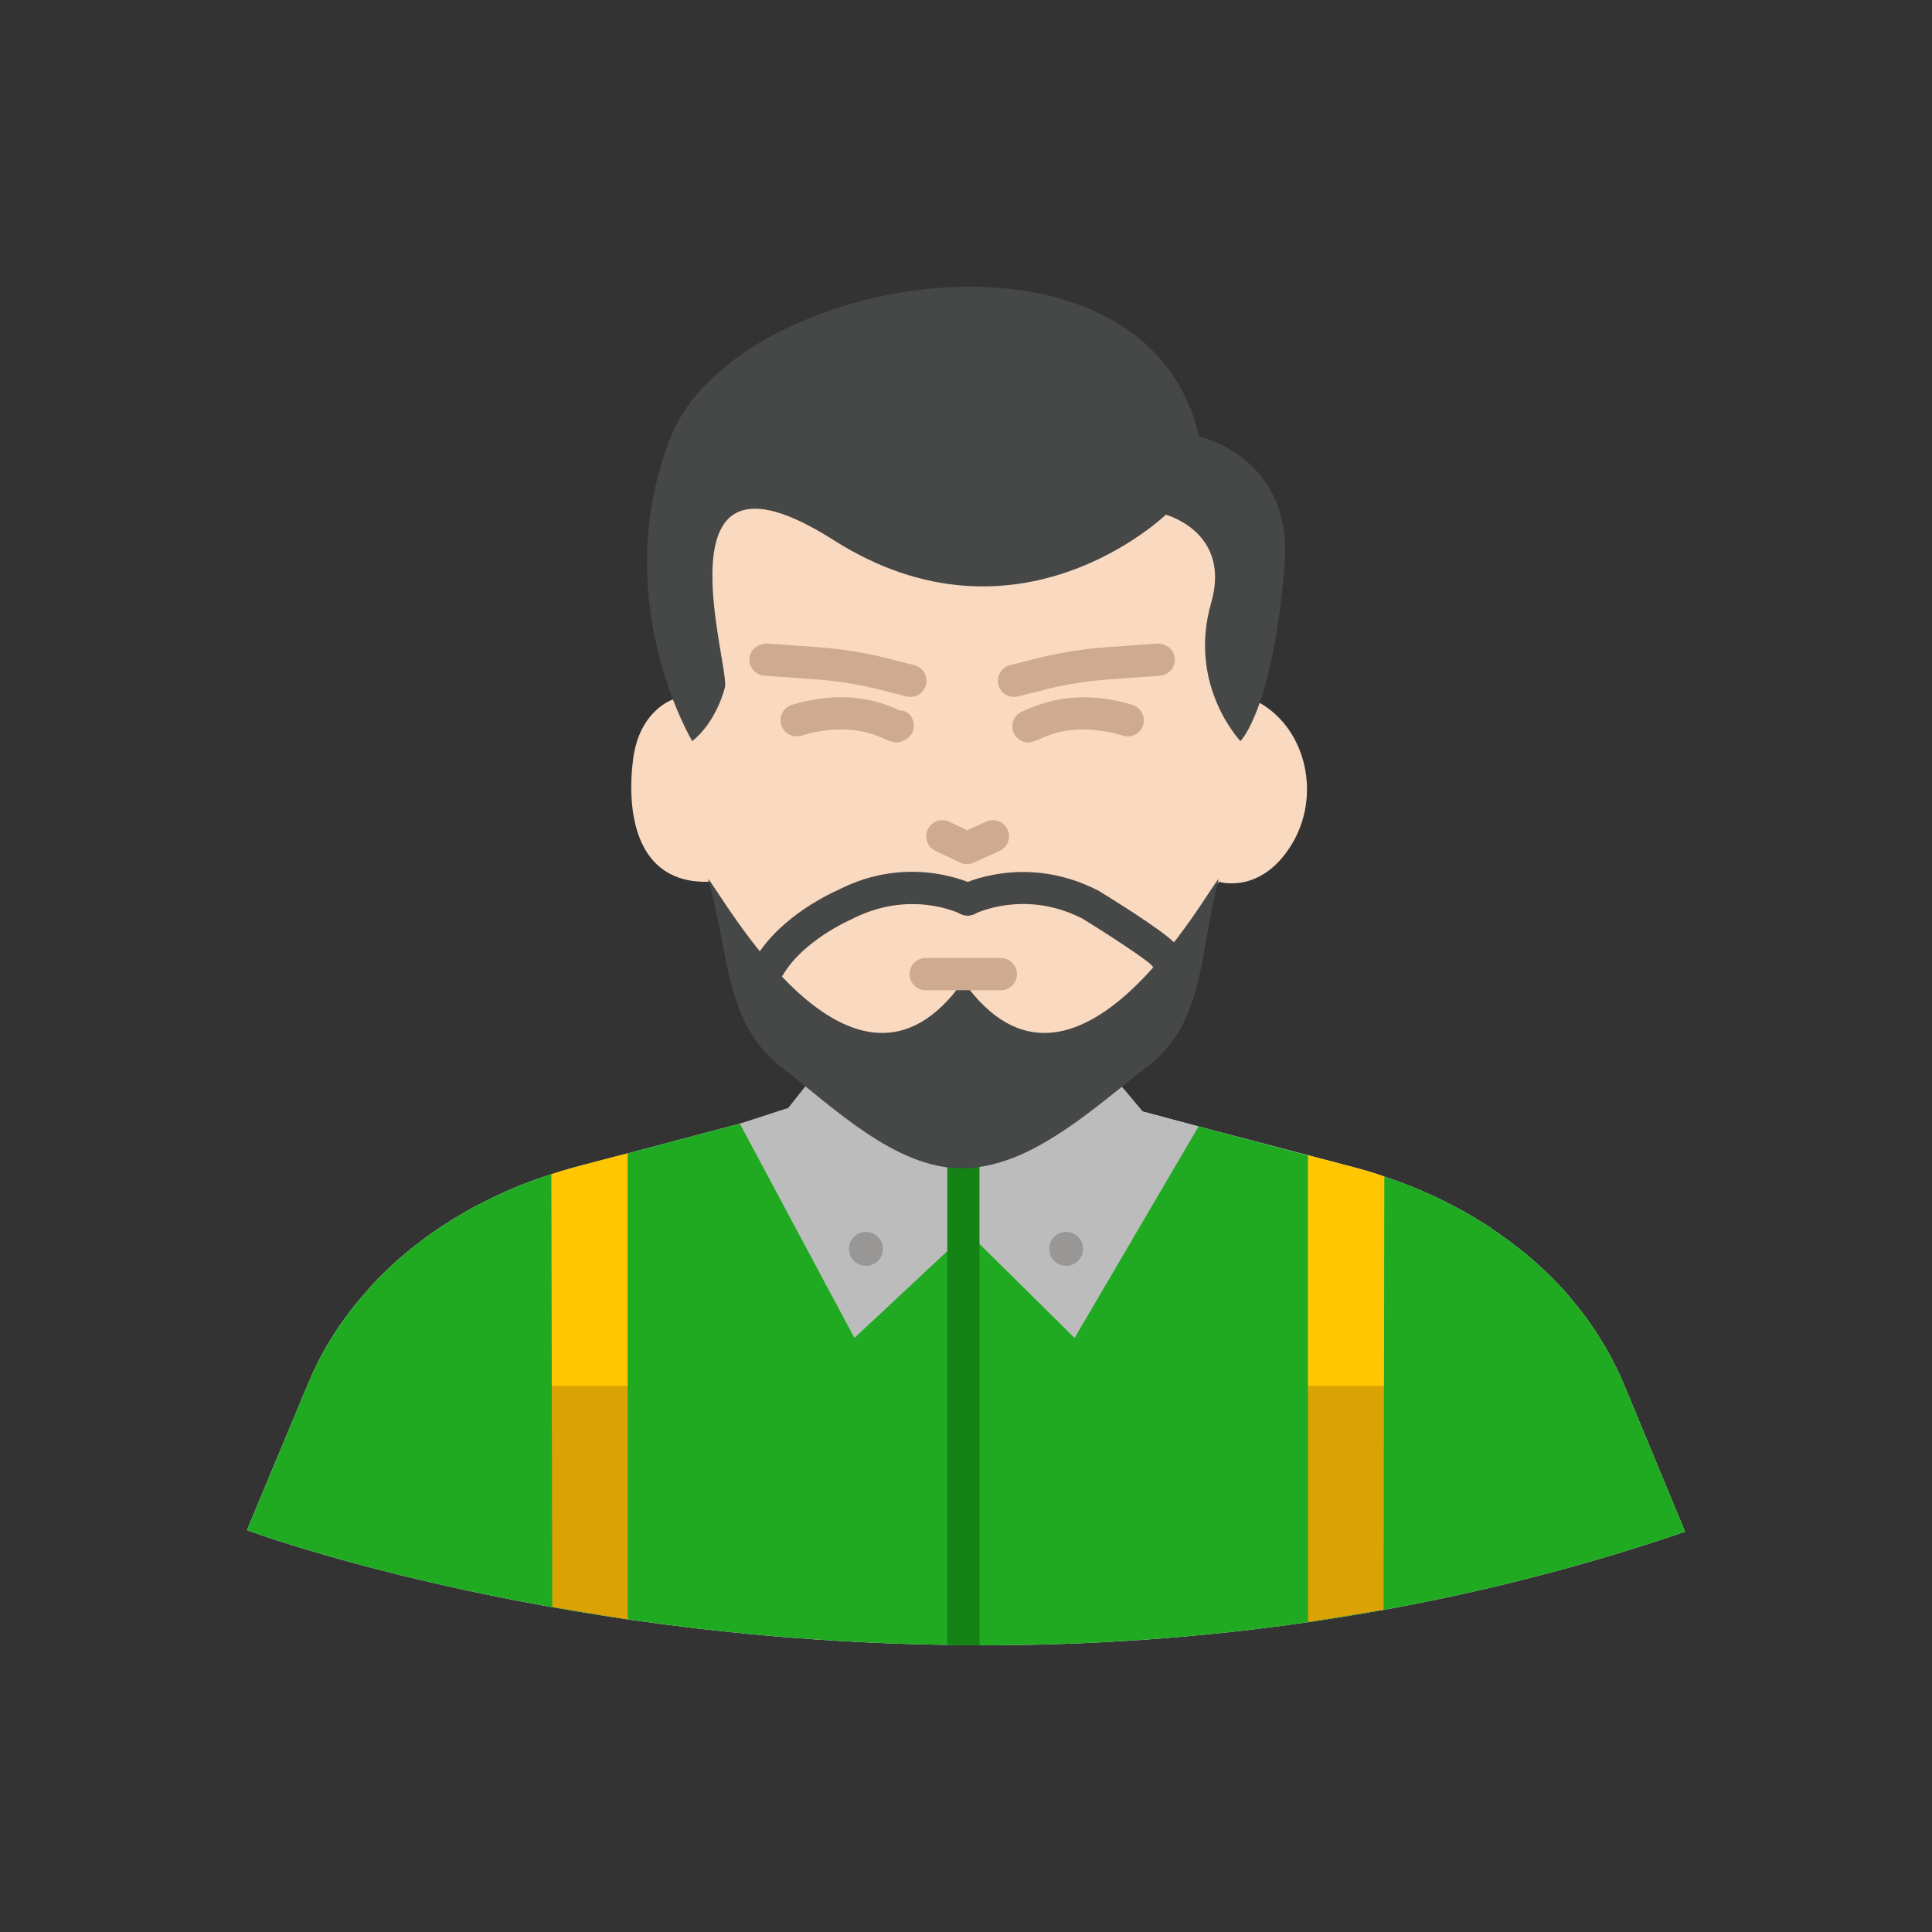 <?xml version="1.0" ?><svg style="enable-background:new 0 0 48 48;" version="1.1" viewBox="0 0 48 48" xml:space="preserve" xmlns="http://www.w3.org/2000/svg" xmlns:xlink="http://www.w3.org/1999/xlink"><rect x="0" y="0" width="48" height="48" fill="#333333" stroke="none"/><g id="Icons"><g><path d="M41.865,38.056c-6.2,2.12-12.24,2.83-17.53,2.82c-0.27,0-0.53,0-0.8-0.01    c-10.16-0.14-17.4-2.85-17.4-2.85l1.54-3.69c0.34-0.81,0.83-1.57,1.43-2.24c0.1-0.12,0.2-0.23,0.31-0.34    c0.19-0.19,0.39-0.38,0.59-0.55c0.13-0.11,0.26-0.22,0.4-0.32c0.41-0.32,0.85-0.6,1.32-0.86c0.15-0.08,0.31-0.16,0.47-0.24    c0.48-0.24,0.99-0.44,1.52-0.61c0.01,0,0.01,0,0.02,0c0.18-0.06,0.37-0.12,0.56-0.17l1.3-0.34l2.79-0.74l1.12-0.3h8.89l1.38,0.37    l3.92,1.03c0.23,0.06,0.46,0.13,0.68,0.21c0.35,0.12,0.69,0.24,1.02,0.39c0.33,0.14,0.64,0.3,0.95,0.47    c0.16,0.09,0.31,0.17,0.45,0.27c0.1,0.05,0.19,0.11,0.28,0.18c0.09,0.06,0.18,0.12,0.27,0.19c0.15,0.1,0.3,0.22,0.44,0.33    c0.38,0.3,0.74,0.64,1.06,0.99c0.08,0.09,0.16,0.18,0.23,0.27c0.07,0.09,0.14,0.17,0.21,0.26c0.08,0.1,0.15,0.2,0.22,0.3    c0.33,0.47,0.61,0.97,0.83,1.49L41.865,38.056z" style="fill:#F4F4F4;"/><path d="M41.865,38.056c-6.2,2.12-12.24,2.83-17.53,2.82c-0.27,0-0.53,0-0.8-0.01    c-10.16-0.14-17.4-2.85-17.4-2.85l1.54-3.69c0.34-0.81,0.83-1.57,1.43-2.24c0.1-0.12,0.2-0.23,0.31-0.34    c0.19-0.19,0.39-0.38,0.59-0.55c0.13-0.11,0.26-0.22,0.4-0.32c0.41-0.32,0.85-0.6,1.32-0.86c0.15-0.08,0.31-0.16,0.47-0.24    c0.48-0.24,0.99-0.44,1.52-0.61c0.01,0,0.01,0,0.02,0c0.2-0.05,0.46,0.06,0.65,0.01l1.21-0.52l2.79-0.74l1.24-0.07l0.2-0.23    l0.31-0.35l7.48,0.17l0.3,0.18l0.31,0.19l1.55,0.18l2.72,0.72l0.99,0.51c0.24,0.06,0.67-0.07,0.89,0.01    c0.35,0.12,0.69,0.24,1.02,0.39c0.33,0.14,0.65,0.3,0.95,0.47c0.16,0.09,0.31,0.17,0.45,0.27c0.1,0.05,0.19,0.11,0.28,0.18    c0.09,0.06,0.18,0.12,0.27,0.19c0.15,0.1,0.3,0.22,0.44,0.33c0.38,0.3,0.74,0.64,1.06,0.99c0.08,0.09,0.16,0.18,0.23,0.27    c0.07,0.09,0.14,0.17,0.21,0.26c0.08,0.1,0.15,0.2,0.22,0.3c0.33,0.47,0.61,0.97,0.83,1.49L41.865,38.056z" style="fill:#1FAA22;"/><polyline points="27.877,27.002 28.396,27.621 29.778,27.986 26.698,33.241 24.039,30.613     21.228,33.241 18.381,27.917 19.583,27.526 20.113,26.86 20.8,27.379 27.059,27.195 27.877,27.002   " style="fill:#BCBCBC;"/><polygon points="32.495,34.43 32.495,40.3 34.375,39.994 34.384,34.43 33.44,33.629       " style="fill:#DBA203;"/><polygon points="13.721,39.925 15.595,40.237 15.595,34.43 14.736,33.811 13.709,34.43       " style="fill:#DBA203;"/><path d="M13.698,29.172l0.011,5.258h1.885v-5.778    C14.83,28.851,14.037,29.053,13.698,29.172z" style="fill:#FFC601;"/><g><path d="M24.335,28.656v12.22c-0.27,0-0.53,0-0.8-0.01v-12.21c0-0.22,0.18-0.4,0.4-0.4     C24.155,28.256,24.335,28.436,24.335,28.656z" style="fill:#158215;"/></g><circle cx="26.488" cy="31.028" r="0.421" style="fill:#999796;"/><circle cx="21.514" cy="31.028" r="0.421" style="fill:#999796;"/><path d="M34.393,29.229c-0.405-0.144-1.135-0.332-1.898-0.526v5.727h1.89L34.393,29.229z" style="fill:#FFC601;"/><g><path d="M16.718,17.379c0,0-0.832,0.26-0.989,1.485c-0.158,1.225,0.01,3.119,1.918,3.043     c0,0,1.506,2.927,2.911,3.524c1.404,0.597,2.333,0.424,3.237-0.836c0,0,0.705,1.34,2.209,1.158     c1.503-0.183,2.971-1.806,4.279-3.845c0,0,1.021,0.324,1.788-0.894c0.767-1.218,0.393-2.89-0.774-3.551     l-0.527,0.27c0,0-0.432-0.645-0.201-2.498s-0.212-2.712-1.378-3.202c0,0-3.386,3.103-7.496,0.824     s-4.405-0.173-4.4,1.835c0.005,2.008,1.216,1.819,0.035,3.103L16.718,17.379z" style="fill:#F9D9C0;"/><path d="M30.28,21.836c-0.49,1.84-0.34,3.57-1.77,4.66c-0.91,0.7-1.96,1.65-3.1,2.17     c-0.49,0.22-1,0.36-1.52,0.36c-1.65,0-3.19-1.52-4.45-2.49c-1.46-1.12-1.31-2.86-1.85-4.7     c0.27,0.23,3.59,6.45,6.34,2.54C26.69,28.286,30.01,22.066,30.28,21.836z" style="fill:#464747;"/><path d="M30.819,18.413c0,0-1.319-1.379-0.728-3.435c0.506-1.76-1.127-2.19-1.127-2.19     s-3.669,3.547-8.256,0.629c-4.587-2.919-2.511,3.278-2.704,3.682c0,0-0.192,0.82-0.805,1.314     c0,0-2.126-3.536-0.531-7.566s11.774-5.817,13.123,0c0,0,2.336,0.5,2.126,3.156     C31.63,17.615,30.819,18.413,30.819,18.413z" style="fill:#464747;"/><g><path d="M24.024,21.469c-0.059,0-0.118-0.014-0.172-0.039l-0.613-0.292      c-0.2-0.096-0.284-0.334-0.189-0.533c0.095-0.2,0.336-0.284,0.533-0.189l0.445,0.212l0.475-0.215      c0.2-0.09,0.439-0.002,0.529,0.199c0.091,0.201,0.002,0.438-0.199,0.529l-0.644,0.292      C24.137,21.456,24.08,21.469,24.024,21.469z" style="fill:#CEAA91;"/></g><g><g><path d="M28.936,24.147c-0.124,0-0.247-0.058-0.325-0.166       c-0.121-0.134-0.984-0.707-1.71-1.154c-1.431-0.742-2.668-0.131-2.681-0.124       c-0.196,0.101-0.438,0.021-0.538-0.176c-0.1-0.197-0.021-0.438,0.176-0.537       c0.065-0.032,1.621-0.799,3.437,0.141c0.81,0.498,1.782,1.128,1.966,1.382       c0.129,0.18,0.088,0.43-0.091,0.559C29.099,24.121,29.017,24.147,28.936,24.147z" style="fill:#464747;"/></g><g><path d="M19.113,24.412c-0.069,0-0.139-0.018-0.203-0.056       c-0.19-0.112-0.253-0.357-0.142-0.548c0.635-1.078,1.984-1.666,2.042-1.69       c1.789-0.929,3.345-0.163,3.41-0.129c0.197,0.1,0.276,0.34,0.176,0.537       c-0.1,0.197-0.338,0.277-0.536,0.177l0,0c-0.052-0.025-1.268-0.61-2.708,0.138       c-0.038,0.017-1.194,0.524-1.694,1.374C19.383,24.341,19.25,24.412,19.113,24.412z" style="fill:#464747;"/></g></g><g><path d="M24.867,24.602H22.997c-0.221,0-0.4-0.18-0.4-0.4      c0-0.221,0.179-0.4,0.4-0.4h1.87c0.221,0,0.4,0.18,0.4,0.4      C25.267,24.422,25.088,24.602,24.867,24.602z" style="fill:#CEAA91;"/></g><g><g><path d="M25.191,17.315c-0.179,0-0.341-0.121-0.387-0.302       c-0.054-0.215,0.075-0.432,0.289-0.486l0.659-0.167c0.567-0.144,1.148-0.237,1.728-0.279l1.28-0.092       c0.226,0.005,0.412,0.15,0.428,0.371c0.016,0.22-0.15,0.411-0.37,0.428l-1.281,0.092       c-0.533,0.038-1.067,0.124-1.588,0.256l-0.659,0.167C25.257,17.311,25.224,17.315,25.191,17.315z" style="fill:#CEAA91;"/></g><g><path d="M25.55,18.446c-0.221,0-0.4-0.18-0.4-0.4c0-0.181,0.12-0.333,0.284-0.383       c0.844-0.398,1.739-0.443,2.7-0.151c0.211,0.064,0.331,0.287,0.267,0.499       c-0.064,0.211-0.285,0.331-0.499,0.267c-1.158-0.35-1.864-0.014-2.096,0.096       C25.751,18.398,25.61,18.446,25.55,18.446z" style="fill:#CEAA91;"/></g><g><path d="M22.618,17.315c-0.033,0-0.066-0.004-0.099-0.013l-0.659-0.167       c-0.521-0.132-1.055-0.218-1.588-0.256l-1.281-0.092c-0.22-0.017-0.386-0.208-0.37-0.428       c0.016-0.221,0.216-0.366,0.428-0.371l1.281,0.092c0.579,0.042,1.16,0.136,1.727,0.279l0.659,0.167       c0.214,0.055,0.344,0.272,0.289,0.486C22.959,17.194,22.797,17.315,22.618,17.315z" style="fill:#CEAA91;"/></g><g><path d="M22.26,18.446c-0.059,0-0.201-0.048-0.254-0.073       c-0.232-0.109-0.938-0.446-2.097-0.096c-0.216,0.064-0.436-0.056-0.499-0.267       c-0.064-0.212,0.055-0.435,0.267-0.499c0.966-0.292,1.865-0.246,2.672,0.139c0.221,0,0.355,0.177,0.355,0.398       C22.704,18.269,22.48,18.446,22.26,18.446z" style="fill:#CEAA91;"/></g></g></g></g></g></svg>